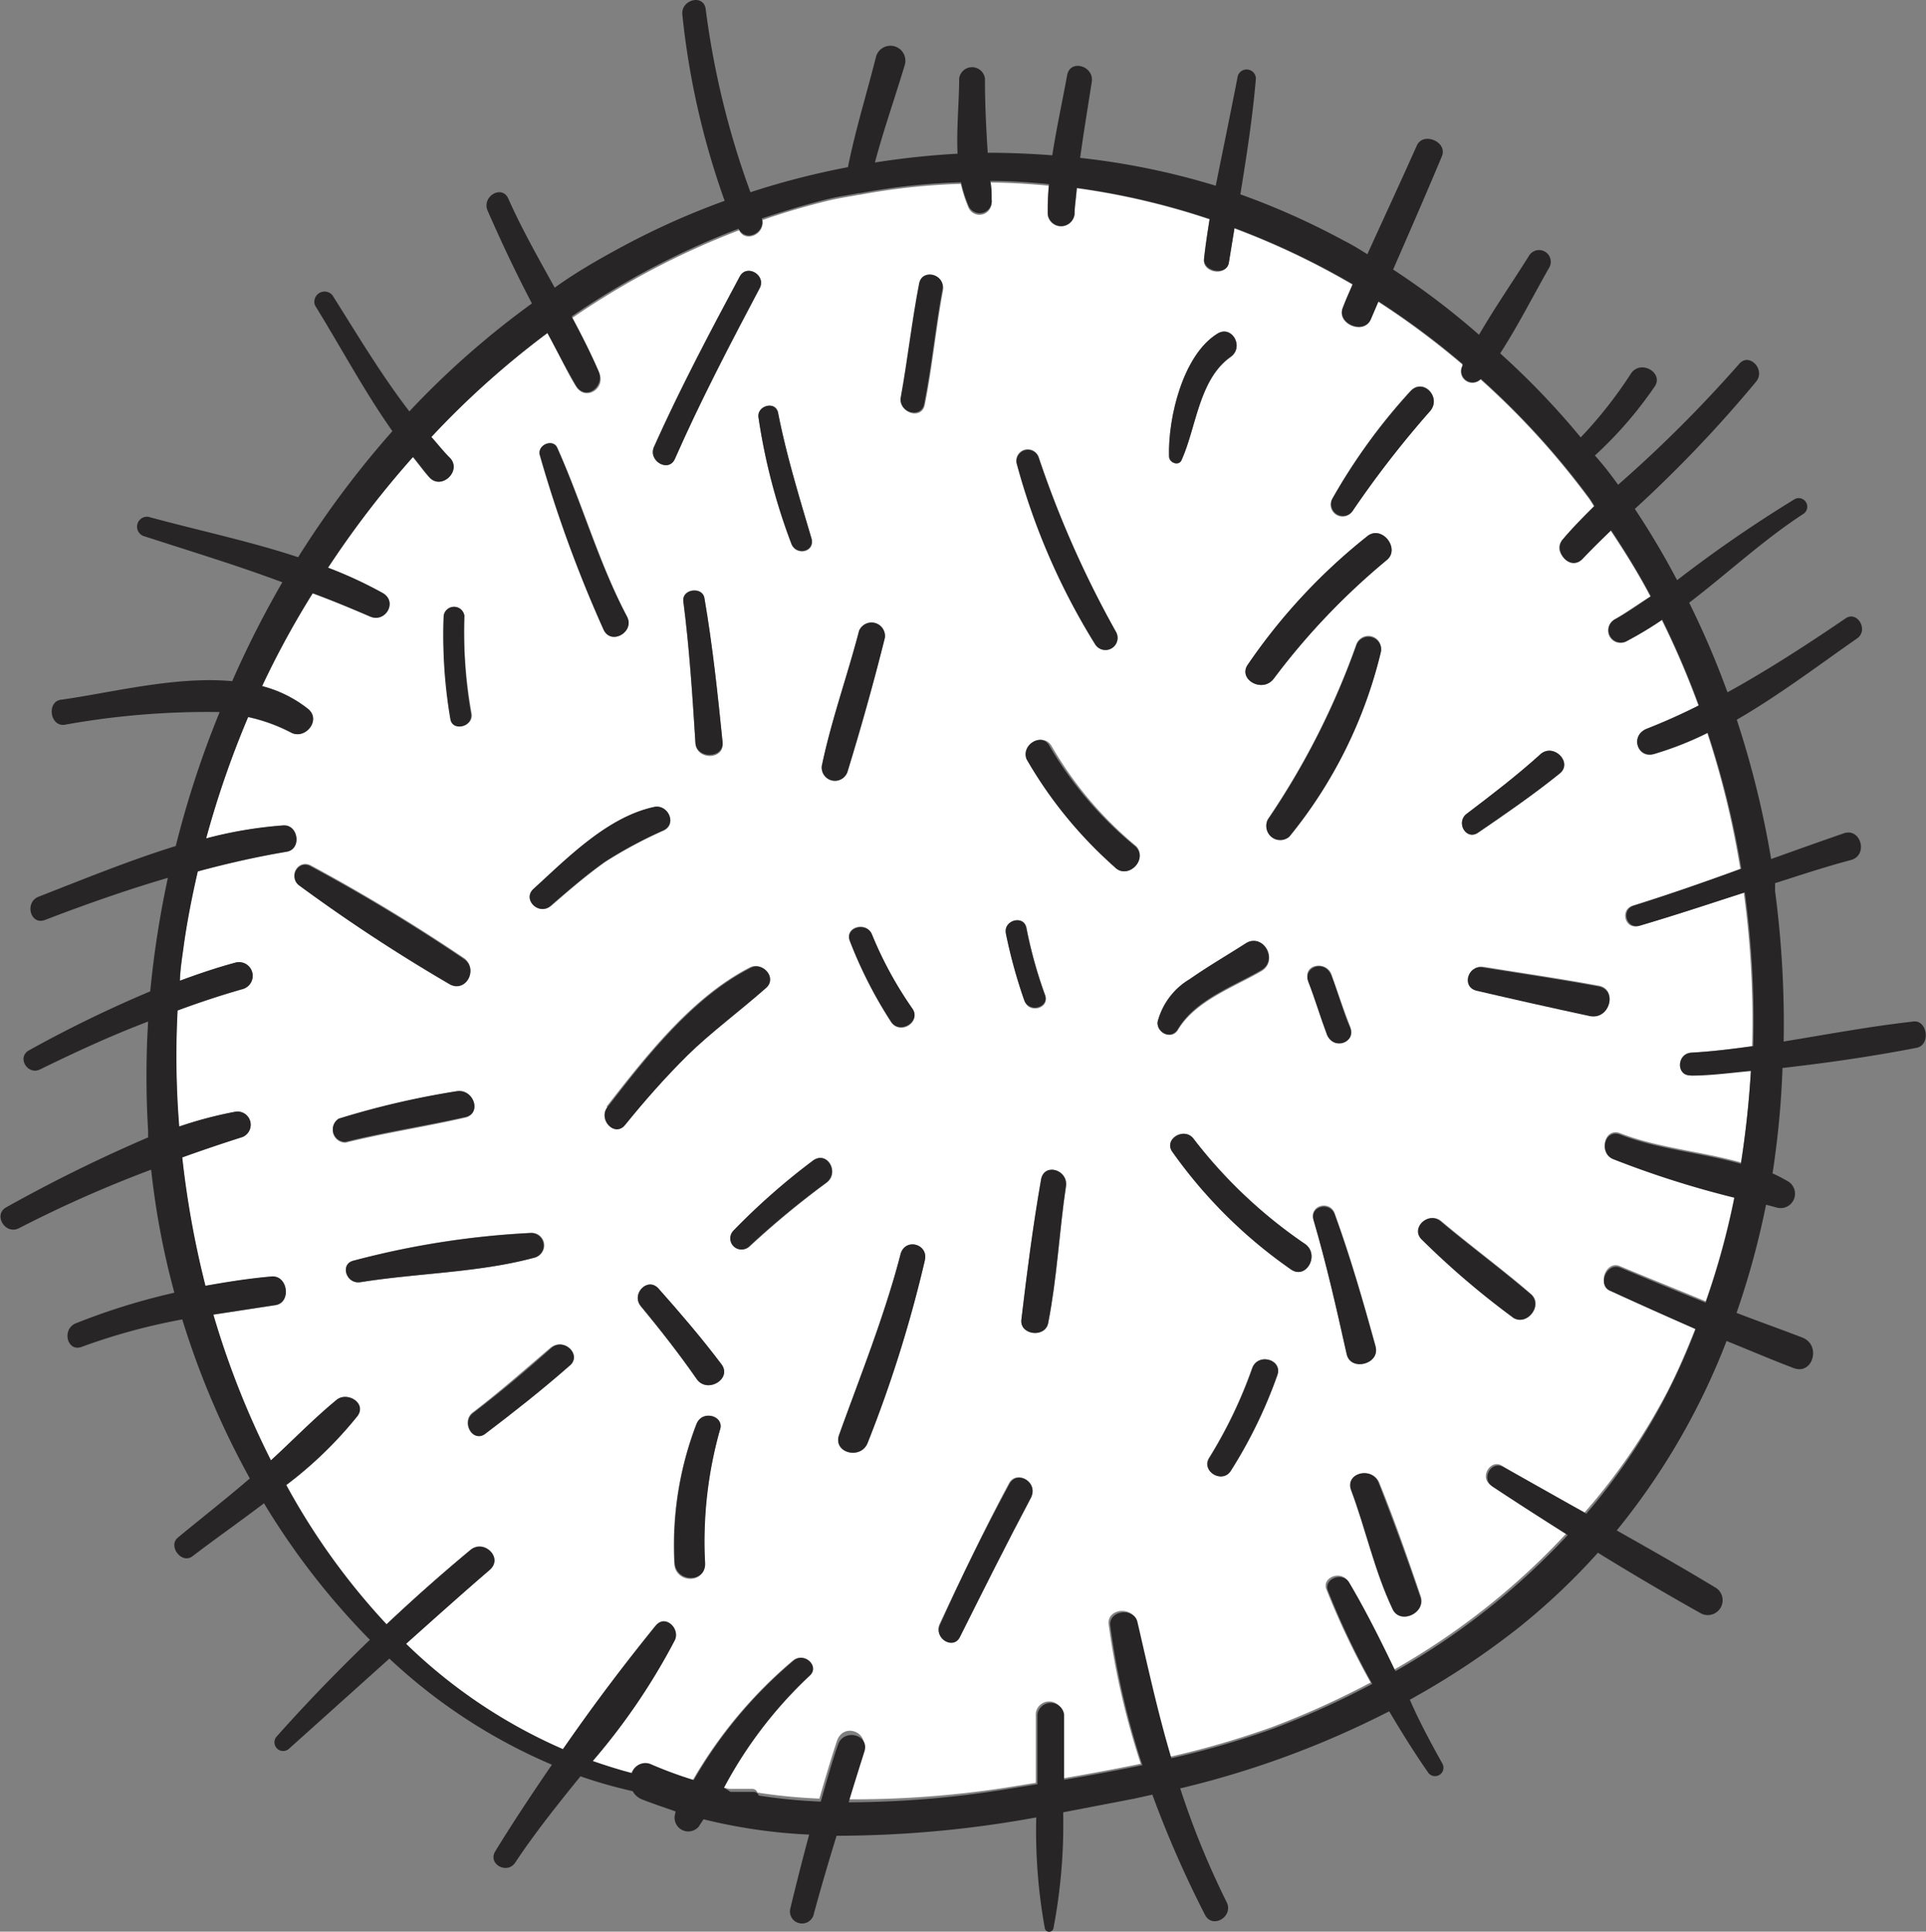 <svg xmlns="http://www.w3.org/2000/svg" viewBox="0 0 82.95 83.2"><rect x="0" y="0" width="82.95" height="83.2" fill="#808080" stroke="none"/><defs><style>.cls-1{fill:#fff;}.cls-2{fill:#272525;}</style></defs><title>life</title><g id="stroke"><path class="cls-1" d="M72.82,45.34c.89-.05,1.77-.16,2.64-.28a40.76,40.76,0,0,0-.36-6.62c-1.51.5-3,1-4.55,1.44-.56.17-.79-.69-.24-.87,1.56-.49,3.1-1,4.64-1.59a38.56,38.56,0,0,0-1.42-5.84,14.21,14.21,0,0,1-2.31.91c-.72.2-1-.83-.3-1.09s1.5-.63,2.23-1a37.55,37.55,0,0,0-1.58-3.69,15.51,15.51,0,0,1-1.51.91.53.53,0,0,1-.54-.92c.53-.32,1-.67,1.56-1-.52-1-1.1-1.92-1.71-2.84-.42.41-.83.81-1.23,1.23s-1.34-.27-.85-.84.9-1,1.36-1.44c-.07-.11-.14-.23-.22-.34a34,34,0,0,0-4.67-5.13.49.49,0,0,1-.78-.58.14.14,0,0,1,0-.06A34.09,34.09,0,0,0,59.36,13l-.33.77c-.3.68-1.49.18-1.2-.51.13-.32.28-.64.42-1a32.94,32.94,0,0,0-5.09-2.42l-.24,1.47c-.09.61-1.14.46-1.07-.15s.15-1.14.24-1.71a31.27,31.27,0,0,0-5.72-1.34c0,.38-.08.76-.1,1.14a.58.58,0,0,1-1.15,0A11.21,11.21,0,0,1,45.17,8c-.84-.08-1.68-.13-2.53-.14,0,.27,0,.53.06.8a.52.52,0,0,1-1,.26,6,6,0,0,1-.32-1,28,28,0,0,0-4.35.47H37c-.42.08-.85.14-1.27.24-1,.24-1.95.52-2.9.85.13.6-.72,1-1,.44,0,0,0,0,0,0a34.27,34.27,0,0,0-7.19,3.78c.42.78.82,1.57,1.17,2.38.29.65-.59,1.22-1,.57S24,15.1,23.57,14.35a37.55,37.55,0,0,0-5,4.48c.26.29.5.6.78.88.57.55-.33,1.43-.86.86-.25-.28-.47-.59-.71-.88a41.31,41.31,0,0,0-3.66,4.77,18.22,18.22,0,0,1,2.37,1.1c.64.36.08,1.26-.56,1-.82-.36-1.64-.7-2.47-1a38.31,38.31,0,0,0-2.18,4,5.32,5.32,0,0,1,2,1c.55.46-.16,1.3-.75,1a7.33,7.33,0,0,0-1.85-.67,40.94,40.94,0,0,0-1.81,5.23,18.1,18.1,0,0,1,3.33-.56c.64,0,.79,1,.15,1.13-1.31.22-2.58.51-3.84.85-.24,1-.45,2.1-.6,3.16-.07.51-.12,1-.17,1.55.78-.29,1.58-.56,2.39-.78a.59.59,0,0,1,.31,1.14c-.95.27-1.88.58-2.8.92a37.87,37.87,0,0,0,.07,5,17.4,17.4,0,0,1,2.43-.64.57.57,0,0,1,.3,1.09c-.88.28-1.74.57-2.6.88a40.44,40.44,0,0,0,1,5.53c1-.17,1.9-.32,2.85-.4.7-.06.86,1.12.17,1.23l-2.68.41a37.12,37.12,0,0,0,2.48,6.28c.94-.86,1.84-1.78,2.82-2.6.46-.39,1.33.14.9.7A17.28,17.28,0,0,1,12.29,64a29.36,29.36,0,0,0,4.32,6q1.77-1.67,3.61-3.2c.58-.49,1.43.34.84.85-1.21,1-2.41,2.12-3.61,3.19a22.63,22.63,0,0,0,6.76,4.54c1.3-1.84,2.66-3.64,4-5.33.4-.49,1.05.13.82.63a27.38,27.38,0,0,1-3.54,5.21c.55.19,1.11.37,1.69.52a.6.6,0,0,1,.84-.37,17.82,17.82,0,0,0,1.82.63,19.42,19.42,0,0,1,4.31-5.15c.47-.38,1.14.27.67.67A18.55,18.55,0,0,0,31.18,77l.22.05c.33,0,.65,0,1,0a.23.23,0,0,1,.22.16,23.66,23.66,0,0,0,2.67.26c.24-.83.48-1.65.75-2.47s1.36-.41,1.13.31-.46,1.46-.68,2.19A43.21,43.21,0,0,0,43.31,77l1.3-.21c0-1,0-2,0-3a.58.58,0,0,1,1.15,0c0,.91,0,1.85,0,2.81,1.12-.19,2.25-.4,3.37-.63a33.29,33.29,0,0,1-1.38-6c-.09-.68,1-.81,1.17-.16.43,2,.89,4,1.46,5.86a37.46,37.46,0,0,0,4.43-1.29,36.35,36.35,0,0,0,4.22-1.91,33.5,33.5,0,0,1-1.9-4c-.22-.53.62-.84.9-.38.74,1.23,1.38,2.52,2,3.83a31,31,0,0,0,7.42-5.86c-1.09-.69-2.17-1.38-3.24-2.09-.52-.34,0-1.16.49-.83,1.17.69,2.36,1.36,3.55,2A26.6,26.6,0,0,0,71.78,60c.47-.91.87-1.85,1.25-2.81-1.23-.54-2.46-1.09-3.68-1.65-.58-.26-.16-1.27.43-1,1.22.51,2.45,1,3.68,1.51a33.17,33.17,0,0,0,1.24-4.52,41.2,41.2,0,0,1-5.22-1.66c-.64-.26-.37-1.32.3-1.06,1.61.63,3.49.78,5.2,1.26.21-1.31.35-2.63.43-4-.87.08-1.73.15-2.59.2C72.19,46.36,72.2,45.38,72.82,45.34ZM63.17,35.05c1.08-.82,2.16-1.65,3.17-2.56.57-.51,1.42.36.83.83-1.13.91-2.32,1.73-3.52,2.55C63.13,36.21,62.69,35.41,63.17,35.05ZM57.38,21.48a25.23,25.23,0,0,1,3.37-4.64c.54-.58,1.34.26.85.85A43.38,43.38,0,0,0,58.26,22,.51.51,0,0,1,57.38,21.48ZM53.76,28.6a25.13,25.13,0,0,1,5.16-5.53c.62-.44,1.39.57.81,1.05a29.84,29.84,0,0,0-4.87,5.11C54.37,29.88,53.27,29.25,53.76,28.6ZM55.53,36a.6.6,0,0,1-.93-.72,33,33,0,0,0,3.81-7.51.55.55,0,0,1,1.06.29A19.9,19.9,0,0,1,55.53,36Zm1.61,8.5c-.28-.74-.5-1.5-.79-2.24s.78-.91,1-.28.51,1.49.8,2.23S57.39,45.18,57.14,44.54ZM52.43,14.38c.63-.4,1.17.57.57,1-1.37,1-1.47,3-2.11,4.44-.12.28-.54.12-.54-.15C50.3,18,50.94,15.3,52.43,14.38Zm-7.7,5.31a43.89,43.89,0,0,0,3.33,7.52.52.52,0,0,1-.9.53A29,29,0,0,1,43.79,20,.49.49,0,0,1,44.73,19.69ZM44.22,40a19.21,19.21,0,0,0,.8,2.88c.19.56-.7.8-.89.24a22.18,22.18,0,0,1-.79-2.87C43.24,39.63,44.11,39.39,44.22,40Zm-4.6-27.78c.13-.63,1.09-.36,1,.27-.31,1.64-.46,3.31-.79,4.95-.13.65-1.1.37-1-.27C39.12,15.49,39.3,13.82,39.62,12.18ZM38.37,44a18.84,18.84,0,0,1-1.77-3.5c-.22-.59.72-.83.95-.26a16.38,16.38,0,0,0,1.75,3.21C39.68,44.06,38.74,44.61,38.37,44ZM33.51,17.79c.36,1.84.91,3.62,1.44,5.42.17.57-.64.75-.86.24A26,26,0,0,1,32.67,18C32.57,17.48,33.39,17.24,33.51,17.79Zm-5.34,1.45c1.12-2.5,2.4-4.92,3.69-7.33.3-.56,1.15-.06.86.5-1.28,2.42-2.55,4.85-3.65,7.35C28.8,20.38,27.89,19.85,28.17,19.24ZM31.12,32c.08.74-1.13.76-1.17,0-.13-2-.26-4.05-.52-6.07-.06-.52.83-.63.91-.12C30.69,27.81,30.91,29.88,31.12,32ZM24,19.29c1.09,2.39,1.79,4.93,3,7.26.35.66-.68,1.26-1,.58a55.46,55.46,0,0,1-2.76-7.52C23.13,19.17,23.83,18.87,24,19.29Zm-1,19c1.46-1.33,3.17-3.08,5.17-3.52.6-.13,1,.72.43,1a19.09,19.09,0,0,0-2.52,1.35c-.82.58-1.58,1.24-2.33,1.89C23.22,39.47,22.47,38.74,23,38.28ZM20,26.52a20.3,20.3,0,0,0,.31,4.19c.12.58-.76.82-.88.24a21.18,21.18,0,0,1-.32-4.43A.45.45,0,0,1,20,26.52ZM13.38,37.27a76.88,76.88,0,0,1,6.61,4c.61.45.08,1.43-.61,1a73,73,0,0,1-6.48-4.25C12.39,37.76,12.84,37,13.38,37.27Zm1.5,11.95a.54.54,0,0,1-.29-1A35.76,35.76,0,0,1,19.68,47c.74-.11,1.09,1,.32,1.15C18.3,48.54,16.57,48.8,14.88,49.22Zm.62,6c-.6.1-.87-.8-.26-.93a36.83,36.83,0,0,1,7.63-1.19A.54.54,0,0,1,23,54.17C20.62,54.82,18,54.83,15.5,55.23Zm9,3.59c-1.17,1-2.4,2-3.64,2.94-.53.4-1-.5-.52-.9,1.17-.89,2.26-1.86,3.38-2.81C24.3,57.6,25.07,58.36,24.54,58.82Zm1.62-11.14c1.69-2.17,3.67-4.72,6.17-6,.53-.28,1.15.43.67.86-1.12,1-2.34,1.82-3.39,2.88s-1.84,2-2.69,3C26.48,49,25.75,48.22,26.16,47.68ZM31,61.61a17.79,17.79,0,0,0-.65,5.76c0,.86-1.24.83-1.31,0a14.51,14.51,0,0,1,.94-6C30.25,60.69,31.24,61,31,61.61Zm-1-2.22c-.75-1.08-1.57-2.11-2.4-3.13-.43-.52.29-1.28.76-.76.94,1.06,1.86,2.13,2.71,3.26C31.55,59.4,30.45,60.05,30,59.39Zm5.61-8.45a37.64,37.64,0,0,0-3.3,2.73.48.48,0,0,1-.68-.68A28.76,28.76,0,0,1,35,50C35.62,49.53,36.18,50.51,35.61,50.94Zm-.2-18C35.82,31,36.5,29.09,37,27.17a.58.58,0,0,1,1.11.3c-.48,1.93-1,3.84-1.6,5.74A.57.57,0,0,1,35.41,32.91Zm4.42,21.36a55.36,55.36,0,0,1-2.46,7.85c-.29.75-1.51.44-1.23-.34.93-2.59,2-5.12,2.65-7.8C39,53.3,40,53.59,39.83,54.27ZM44.4,64.45c-1.06,2-2.1,4-3.06,6-.28.59-1.14.08-.87-.51.94-2,1.93-4.09,3-6.08C43.81,63.31,44.72,63.84,44.4,64.45ZM45.14,57c-.12.64-1.23.5-1.15-.16.24-2,.5-4.05.85-6.05.12-.72,1.18-.4,1.07.3C45.62,53.05,45.53,55.05,45.14,57ZM48,37.34a18.41,18.41,0,0,1-3.7-4.64c-.3-.63.64-1.19,1-.55a16,16,0,0,0,3.64,4.3C49.45,37,48.53,37.93,48,37.34ZM49.86,44a3,3,0,0,1,1.38-1.78c.77-.57,1.61-1,2.41-1.54s1.42.71.68,1.15c-1.2.7-2.85,1.28-3.6,2.54C50.44,44.82,49.79,44.46,49.86,44ZM55,59.22a20.29,20.29,0,0,1-2,4.12c-.36.59-1.3,0-.93-.55a19.84,19.84,0,0,0,1.85-3.86C54.17,58.26,55.24,58.55,55,59.22Zm.59-4.55a20.78,20.78,0,0,1-5.1-5.06c-.39-.58.54-1.1.93-.54a20.83,20.83,0,0,0,4.8,4.52C56.85,54.06,56.25,55.14,55.59,54.67ZM58,58.29c-.44-1.94-.87-3.88-1.43-5.79-.17-.59.7-.81.91-.25.68,1.87,1.23,3.78,1.76,5.7C59.46,58.75,58.18,59.09,58,58.29Zm2,11c-.74-1.65-1.15-3.43-1.78-5.11-.28-.75.89-1,1.18-.33.66,1.62,1.24,3.28,1.8,4.93C61.41,69.5,60.27,70,60,69.3Zm5.19-12.55a35.38,35.38,0,0,1-3.91-3.34c-.54-.49.25-1.26.8-.8,1.27,1.07,2.62,2.06,3.88,3.15C66.47,56.23,65.76,57.14,65.16,56.75Zm3.34-13q-2.46-.53-4.91-1.1c-.65-.15-.36-1.09.27-1,1.66.27,3.33.51,5,.82C69.67,42.64,69.33,43.92,68.5,43.75Z"/><path class="cls-2" d="M82.4,44c-1.88.21-3.73.56-5.58.86a43.94,43.94,0,0,0-.37-6.48c0-.11,0-.22,0-.34,1.09-.35,2.18-.71,3.28-1,.74-.22.41-1.39-.31-1.15-1.05.36-2.1.74-3.14,1.11a40.7,40.7,0,0,0-1.48-6c1.82-1.05,3.54-2.36,5.18-3.5.52-.36,0-1.22-.5-.86-1.66,1.13-3.34,2.22-5.08,3.18a37.62,37.62,0,0,0-1.65-3.86c1.65-1.26,3.2-2.71,4.94-3.84a.37.37,0,0,0-.38-.63,56.54,56.54,0,0,0-5.08,3.5,34.9,34.9,0,0,0-1.82-3.07,55.31,55.31,0,0,0,5.23-5.49c.41-.52-.32-1.28-.75-.74a56.6,56.6,0,0,1-5.2,5.19c-.31-.43-.63-.85-1-1.26a17.16,17.16,0,0,0,2.56-2.95c.44-.6-.58-1.2-1-.59a18.7,18.7,0,0,1-2.17,2.76,33.86,33.86,0,0,0-3.47-3.62c.77-1.19,1.42-2.48,2.11-3.69a.5.5,0,0,0-.87-.51c-.7,1.12-1.48,2.24-2.15,3.4A32.83,32.83,0,0,0,60,11.61c.71-1.63,1.42-3.25,2.1-4.88.26-.62-.81-1.07-1.08-.46-.7,1.57-1.42,3.12-2.13,4.68-.32-.2-.64-.4-1-.58a32.14,32.14,0,0,0-4.47-2c.27-1.66.53-3.33.67-5a.4.4,0,0,0-.78-.1C53,4.87,52.67,6.46,52.36,8A31.8,31.8,0,0,0,46.52,6.8c.15-1.09.33-2.18.5-3.27.11-.69-.93-1-1.06-.29-.21,1.15-.46,2.29-.64,3.45-.92-.07-1.85-.11-2.78-.11-.07-1.06-.12-2.11-.12-3.2a.56.56,0,0,0-1.11,0c0,1-.12,2.15-.07,3.24A35.45,35.45,0,0,0,37.68,7c.38-1.42.87-2.81,1.29-4.21a.64.64,0,0,0-1.24-.35c-.4,1.59-.89,3.16-1.21,4.76a34.05,34.05,0,0,0-4.2,1.08A36.31,36.31,0,0,1,30.39.37c-.11-.65-1.09-.37-1,.28a34.14,34.14,0,0,0,1.82,8,33,33,0,0,0-4.7,2.13c-.9.49-1.77,1-2.62,1.61-.7-1.27-1.42-2.53-2-3.84-.28-.61-1.15-.08-.89.52.59,1.35,1.23,2.71,1.91,4a37,37,0,0,0-5.28,4.65c-1.22-1.59-2.25-3.32-3.31-5a.44.44,0,0,0-.75.44c1.12,1.81,2.11,3.68,3.33,5.41A41.41,41.41,0,0,0,12.84,24c-2.12-.7-4.33-1.16-6.45-1.74a.43.43,0,0,0-.23.82c2,.65,4.05,1.27,6,2A43,43,0,0,0,10,29.34c-2.45-.23-5.26.51-7.38.8-.61.09-.47,1.15.15,1.08a34.53,34.53,0,0,1,6.69-.55,42.28,42.28,0,0,0-1.89,5.77c-2,.62-4,1.44-5.9,2.18-.63.24-.36,1.26.28,1,1.77-.68,3.51-1.29,5.28-1.81a42.82,42.82,0,0,0-.76,4.89,53.47,53.47,0,0,0-5.22,2.54c-.54.3-.06,1.09.48.82C3.26,45.31,4.8,44.6,6.38,44a39.12,39.12,0,0,0,0,4.72c0,.09,0,.18,0,.27a64.74,64.74,0,0,0-6.09,3c-.61.31-.07,1.22.53.91a53,53,0,0,1,5.69-2.52,34,34,0,0,0,1,5.3A28.39,28.39,0,0,0,3.26,57c-.62.26-.36,1.28.29,1a26.62,26.62,0,0,1,4.3-1.17,36.15,36.15,0,0,0,2.91,6.85c-1,.86-2.06,1.69-3.09,2.54-.46.37.16,1.17.62.81,1-.76,2.05-1.5,3.08-2.28a31.66,31.66,0,0,0,4.56,5.88c-1.39,1.34-2.74,2.73-4,4.15a.37.37,0,0,0,.53.53l4.31-3.87a23.88,23.88,0,0,0,7,4.57c-.85,1.24-1.68,2.49-2.44,3.73-.33.55.5,1,.85.5C23,79,24,77.74,25,76.51a20.77,20.77,0,0,0,2.25.64.79.79,0,0,0,.39.35c.48.19,1,.36,1.45.52l0,.07a.59.59,0,0,0,1,.59l.21-.32a23.23,23.23,0,0,0,4.55.66c-.29,1.07-.56,2.14-.82,3.22a.52.52,0,0,0,1,.27c.31-1.15.65-2.3,1-3.44a47.94,47.94,0,0,0,8.6-.79A23.43,23.43,0,0,0,45,83.06a.19.19,0,0,0,.37,0,24.08,24.08,0,0,0,.42-5l3.07-.59.77-.17a46.13,46.13,0,0,0,2.27,5.18c.32.62,1.24.07.93-.55a35.88,35.88,0,0,1-2-4.9,40,40,0,0,0,9-3.32c.53.89,1.08,1.78,1.66,2.61a.36.36,0,0,0,.63-.36c-.5-.9-1-1.82-1.4-2.75a34.3,34.3,0,0,0,4.67-3.09,28.58,28.58,0,0,0,3.43-3.24q2.2,1.36,4.47,2.63a.64.64,0,0,0,.64-1.1c-1.42-.86-2.86-1.68-4.3-2.49a29.93,29.93,0,0,0,4.73-8.16c1,.4,1.92.8,2.9,1.17.82.3,1.19-1,.36-1.32s-1.89-.7-2.83-1.06a35.22,35.22,0,0,0,1.27-4.66l.42.11A.62.62,0,0,0,77,50.88a6.82,6.82,0,0,0-.66-.34A38.66,38.66,0,0,0,76.77,46c1.94-.22,3.88-.5,5.78-.87C83.17,45,83,43.91,82.4,44Zm-9.58,2.33c.86,0,1.72-.12,2.59-.2-.08,1.32-.22,2.64-.43,4-1.71-.48-3.59-.63-5.2-1.26-.67-.26-.94.8-.3,1.06a41.2,41.2,0,0,0,5.22,1.66,33.17,33.17,0,0,1-1.24,4.52c-1.23-.49-2.46-1-3.68-1.51-.59-.24-1,.77-.43,1,1.22.56,2.45,1.11,3.68,1.65-.38,1-.78,1.9-1.25,2.81a26.6,26.6,0,0,1-3.46,5.14c-1.19-.68-2.38-1.35-3.55-2-.54-.33-1,.49-.49.83,1.07.71,2.15,1.4,3.24,2.09a31,31,0,0,1-7.42,5.86c-.63-1.31-1.27-2.6-2-3.83-.28-.46-1.12-.15-.9.38a33.5,33.5,0,0,0,1.9,4,36.35,36.35,0,0,1-4.22,1.91,37.46,37.46,0,0,1-4.43,1.29c-.57-1.91-1-3.87-1.46-5.86-.14-.65-1.26-.52-1.17.16a33.29,33.29,0,0,0,1.38,6c-1.12.23-2.25.44-3.37.63,0-1,0-1.9,0-2.81a.58.58,0,0,0-1.15,0c0,1,0,2,0,3l-1.3.21a43.21,43.21,0,0,1-6.83.57c.22-.73.45-1.46.68-2.19s-.88-1-1.13-.31-.51,1.64-.75,2.47a23.66,23.66,0,0,1-2.67-.26.23.23,0,0,0-.22-.16c-.34,0-.66,0-1,0L31.18,77a18.55,18.55,0,0,1,3.68-4.81c.47-.4-.2-1.05-.67-.67a19.42,19.42,0,0,0-4.31,5.15A17.82,17.82,0,0,1,28.06,76a.6.6,0,0,0-.84.37c-.58-.15-1.14-.33-1.69-.52a27.38,27.38,0,0,0,3.54-5.21c.23-.5-.42-1.12-.82-.63-1.38,1.69-2.74,3.49-4,5.33a22.63,22.63,0,0,1-6.76-4.54c1.2-1.07,2.4-2.14,3.61-3.19.59-.51-.26-1.34-.84-.85q-1.84,1.53-3.61,3.2a29.36,29.36,0,0,1-4.32-6A17.28,17.28,0,0,0,15.39,61c.43-.56-.44-1.09-.9-.7-1,.82-1.88,1.74-2.82,2.6a37.12,37.12,0,0,1-2.48-6.28l2.68-.41c.69-.11.53-1.29-.17-1.23-.95.08-1.9.23-2.85.4a40.44,40.44,0,0,1-1-5.53c.86-.31,1.72-.6,2.6-.88a.57.57,0,0,0-.3-1.09,17.4,17.4,0,0,0-2.43.64,37.87,37.87,0,0,1-.07-5c.92-.34,1.85-.65,2.8-.92a.59.59,0,0,0-.31-1.14c-.81.22-1.61.49-2.39.78,0-.52.1-1,.17-1.55.15-1.06.36-2.11.6-3.16,1.26-.34,2.53-.63,3.84-.85.64-.11.49-1.17-.15-1.13a18.1,18.1,0,0,0-3.33.56,40.94,40.94,0,0,1,1.81-5.23,7.33,7.33,0,0,1,1.85.67c.59.33,1.3-.51.75-1a5.32,5.32,0,0,0-2-1,38.31,38.31,0,0,1,2.18-4c.83.31,1.65.65,2.47,1,.64.3,1.2-.6.56-1a18.22,18.22,0,0,0-2.37-1.1,41.31,41.31,0,0,1,3.66-4.77c.24.29.46.6.71.88.53.57,1.43-.31.86-.86-.28-.28-.52-.59-.78-.88a37.55,37.55,0,0,1,5-4.48c.4.75.79,1.51,1.21,2.24s1.26.08,1-.57c-.35-.81-.75-1.6-1.17-2.38a34.27,34.27,0,0,1,7.19-3.78s0,0,0,0c.32.61,1.17.16,1-.44,1-.33,1.92-.61,2.9-.85.42-.1.85-.16,1.27-.24h.06a28,28,0,0,1,4.35-.47,6,6,0,0,0,.32,1,.52.52,0,0,0,1-.26c0-.27,0-.53-.06-.8.85,0,1.69.06,2.53.14a11.21,11.21,0,0,0-.05,1.3.58.58,0,0,0,1.15,0c0-.38.06-.76.1-1.14a31.27,31.27,0,0,1,5.72,1.34c-.09.57-.18,1.14-.24,1.71s1,.76,1.07.15l.24-1.47a32.94,32.94,0,0,1,5.09,2.42c-.14.32-.29.64-.42,1-.29.69.9,1.19,1.2.51l.33-.77A34.09,34.09,0,0,1,63,15.68a.14.14,0,0,0,0,.06.49.49,0,0,0,.78.58,34,34,0,0,1,4.67,5.13c.08.11.15.23.22.34-.46.47-.93.93-1.36,1.44s.31,1.41.85.84.81-.82,1.23-1.23c.61.92,1.19,1.86,1.71,2.84-.51.35-1,.7-1.56,1a.53.53,0,0,0,.54.92,15.51,15.51,0,0,0,1.51-.91,37.55,37.55,0,0,1,1.58,3.69c-.73.37-1.47.7-2.23,1s-.42,1.29.3,1.09a14.21,14.21,0,0,0,2.31-.91A38.56,38.56,0,0,1,75,37.42c-1.54.55-3.08,1.1-4.64,1.59-.55.18-.32,1,.24.87,1.52-.45,3-.94,4.55-1.44a40.76,40.76,0,0,1,.36,6.62c-.87.12-1.75.23-2.64.28C72.2,45.38,72.19,46.36,72.82,46.32Z"/><path class="cls-2" d="M47.16,27.74a.52.52,0,0,0,.9-.53,43.89,43.89,0,0,1-3.33-7.52.49.49,0,0,0-.94.26A29,29,0,0,0,47.16,27.74Z"/><path class="cls-2" d="M23.73,39c.75-.65,1.51-1.31,2.33-1.89a19.09,19.09,0,0,1,2.52-1.35c.59-.3.17-1.15-.43-1-2,.44-3.71,2.19-5.17,3.52C22.47,38.74,23.22,39.47,23.73,39Z"/><path class="cls-2" d="M33,42.55c.48-.43-.14-1.14-.67-.86-2.5,1.27-4.48,3.82-6.17,6-.41.54.32,1.31.76.77.85-1.05,1.74-2.06,2.69-3S31.88,43.54,33,42.55Z"/><path class="cls-2" d="M35,50a28.76,28.76,0,0,0-3.41,3,.48.48,0,0,0,.68.68,37.64,37.64,0,0,1,3.3-2.73C36.18,50.51,35.62,49.53,35,50Z"/><path class="cls-2" d="M58.41,27.81a33,33,0,0,1-3.81,7.51.6.6,0,0,0,.93.72,19.9,19.9,0,0,0,3.94-7.94A.55.55,0,0,0,58.41,27.81Z"/><path class="cls-2" d="M29.43,25.88c.26,2,.39,4,.52,6.07,0,.76,1.25.74,1.17,0-.21-2.07-.43-4.14-.78-6.19C30.26,25.25,29.37,25.36,29.43,25.88Z"/><path class="cls-2" d="M32.67,18a26,26,0,0,0,1.42,5.43c.22.51,1,.33.86-.24-.53-1.8-1.08-3.58-1.44-5.42C33.39,17.24,32.57,17.48,32.67,18Z"/><path class="cls-2" d="M20,41.32a76.88,76.88,0,0,0-6.61-4c-.54-.32-1,.49-.48.84a73,73,0,0,0,6.48,4.25C20.07,42.75,20.6,41.77,20,41.32Z"/><path class="cls-2" d="M19.68,47a35.76,35.76,0,0,0-5.09,1.18.54.54,0,0,0,.29,1c1.69-.42,3.42-.68,5.12-1.06C20.77,48,20.42,46.9,19.68,47Z"/><path class="cls-2" d="M23.76,58.05c-1.12,1-2.21,1.92-3.38,2.81-.53.4,0,1.3.52.9,1.24-.94,2.47-1.91,3.64-2.94C25.07,58.36,24.3,57.6,23.76,58.05Z"/><path class="cls-2" d="M45,42.84a19.21,19.21,0,0,1-.8-2.88c-.11-.57-1-.33-.88.25a22.18,22.18,0,0,0,.79,2.87C44.32,43.64,45.21,43.4,45,42.84Z"/><path class="cls-2" d="M20.28,30.71A20.3,20.3,0,0,1,20,26.52a.45.45,0,0,0-.89,0A21.18,21.18,0,0,0,19.4,31C19.52,31.53,20.4,31.29,20.28,30.71Z"/><path class="cls-2" d="M29.07,19.76c1.1-2.5,2.37-4.93,3.65-7.35.29-.56-.56-1.06-.86-.5-1.29,2.41-2.57,4.83-3.69,7.33C27.89,19.85,28.8,20.38,29.07,19.76Z"/><path class="cls-2" d="M39.8,17.4c.33-1.64.48-3.31.79-4.95.12-.63-.84-.9-1-.27-.32,1.64-.5,3.31-.8,4.95C38.7,17.77,39.67,18.05,39.8,17.4Z"/><path class="cls-2" d="M36.51,33.21c.57-1.9,1.12-3.81,1.6-5.74a.58.58,0,0,0-1.11-.3c-.5,1.92-1.18,3.8-1.59,5.74A.57.57,0,0,0,36.51,33.21Z"/><path class="cls-2" d="M45.21,32.15c-.31-.64-1.25-.08-1,.55A18.41,18.41,0,0,0,48,37.34c.57.59,1.49-.33.89-.89A16,16,0,0,1,45.21,32.15Z"/><path class="cls-2" d="M56.35,42.3c.29.74.51,1.5.79,2.24s1.29.36,1-.29-.51-1.5-.8-2.23S56.1,41.66,56.35,42.3Z"/><path class="cls-2" d="M44.84,50.79c-.35,2-.61,4-.85,6.05-.08.66,1,.8,1.15.16.39-2,.48-4,.77-5.91C46,50.39,45,50.07,44.84,50.79Z"/><path class="cls-2" d="M38.79,54c-.7,2.68-1.72,5.21-2.65,7.8-.28.78.94,1.09,1.23.34a55.36,55.36,0,0,0,2.46-7.85C40,53.59,39,53.3,38.79,54Z"/><path class="cls-2" d="M30,61.33a14.51,14.51,0,0,0-.94,6c.07.83,1.34.86,1.31,0A17.79,17.79,0,0,1,31,61.61C31.24,61,30.25,60.69,30,61.33Z"/><path class="cls-2" d="M43.48,63.91c-1.08,2-2.07,4-3,6.08-.27.59.59,1.1.87.51,1-2,2-4,3.06-6C44.72,63.84,43.81,63.31,43.48,63.91Z"/><path class="cls-2" d="M53.94,58.93a19.84,19.84,0,0,1-1.85,3.86c-.37.6.57,1.14.93.55a20.29,20.29,0,0,0,2-4.12C55.24,58.55,54.17,58.26,53.94,58.93Z"/><path class="cls-2" d="M51.42,49.07c-.39-.56-1.32,0-.93.54a20.78,20.78,0,0,0,5.1,5.06c.66.47,1.26-.61.63-1.08A20.83,20.83,0,0,1,51.42,49.07Z"/><path class="cls-2" d="M62.05,52.61c-.55-.46-1.34.31-.8.8a35.38,35.38,0,0,0,3.91,3.34c.6.39,1.31-.52.77-1C64.67,54.67,63.32,53.68,62.05,52.61Z"/><path class="cls-2" d="M36.6,40.53A18.84,18.84,0,0,0,38.37,44c.37.58,1.31,0,.93-.55a16.38,16.38,0,0,1-1.75-3.21C37.32,39.7,36.38,39.94,36.6,40.53Z"/><path class="cls-2" d="M50.73,44.32c.75-1.26,2.4-1.84,3.6-2.54.74-.44.05-1.62-.68-1.15s-1.64,1-2.41,1.54A3,3,0,0,0,49.86,44C49.79,44.46,50.44,44.82,50.73,44.32Z"/><path class="cls-2" d="M63.65,35.87c1.2-.82,2.39-1.64,3.52-2.55.59-.47-.26-1.34-.83-.83-1,.91-2.09,1.74-3.17,2.56C62.69,35.41,63.13,36.21,63.65,35.87Z"/><path class="cls-2" d="M68.85,42.49c-1.66-.31-3.33-.55-5-.82-.63-.11-.92.83-.27,1q2.44.57,4.91,1.1C69.33,43.92,69.67,42.64,68.85,42.49Z"/><path class="cls-2" d="M58.26,22a43.38,43.38,0,0,1,3.34-4.3c.49-.59-.31-1.43-.85-.85a25.23,25.23,0,0,0-3.37,4.64A.51.51,0,0,0,58.26,22Z"/><path class="cls-2" d="M50.89,19.81c.64-1.41.74-3.48,2.11-4.44.6-.42.06-1.39-.57-1-1.49.92-2.13,3.65-2.08,5.28C50.35,19.93,50.77,20.09,50.89,19.81Z"/><path class="cls-2" d="M59.24,58c-.53-1.92-1.08-3.83-1.76-5.7-.21-.56-1.08-.34-.91.25.56,1.91,1,3.85,1.43,5.79C58.18,59.09,59.46,58.75,59.24,58Z"/><path class="cls-2" d="M59.37,63.86c-.29-.72-1.46-.42-1.18.33.63,1.68,1,3.46,1.78,5.11.3.68,1.44.2,1.2-.51C60.61,67.14,60,65.48,59.37,63.86Z"/><path class="cls-2" d="M22.87,53.11a36.83,36.83,0,0,0-7.63,1.19c-.61.13-.34,1,.26.93,2.46-.4,5.12-.41,7.52-1.06A.54.54,0,0,0,22.87,53.11Z"/><path class="cls-2" d="M28.36,55.5c-.47-.52-1.19.24-.76.76.83,1,1.65,2.05,2.4,3.13.45.66,1.55,0,1.07-.63C30.22,57.63,29.3,56.56,28.36,55.5Z"/><path class="cls-2" d="M26,27.13c.33.68,1.36.08,1-.58-1.24-2.33-1.94-4.87-3-7.26-.19-.42-.89-.12-.74.32A55.46,55.46,0,0,0,26,27.13Z"/><path class="cls-2" d="M54.86,29.23a29.84,29.84,0,0,1,4.87-5.11c.58-.48-.19-1.49-.81-1.05a25.13,25.13,0,0,0-5.16,5.53C53.27,29.25,54.37,29.88,54.86,29.23Z"/></g></svg>